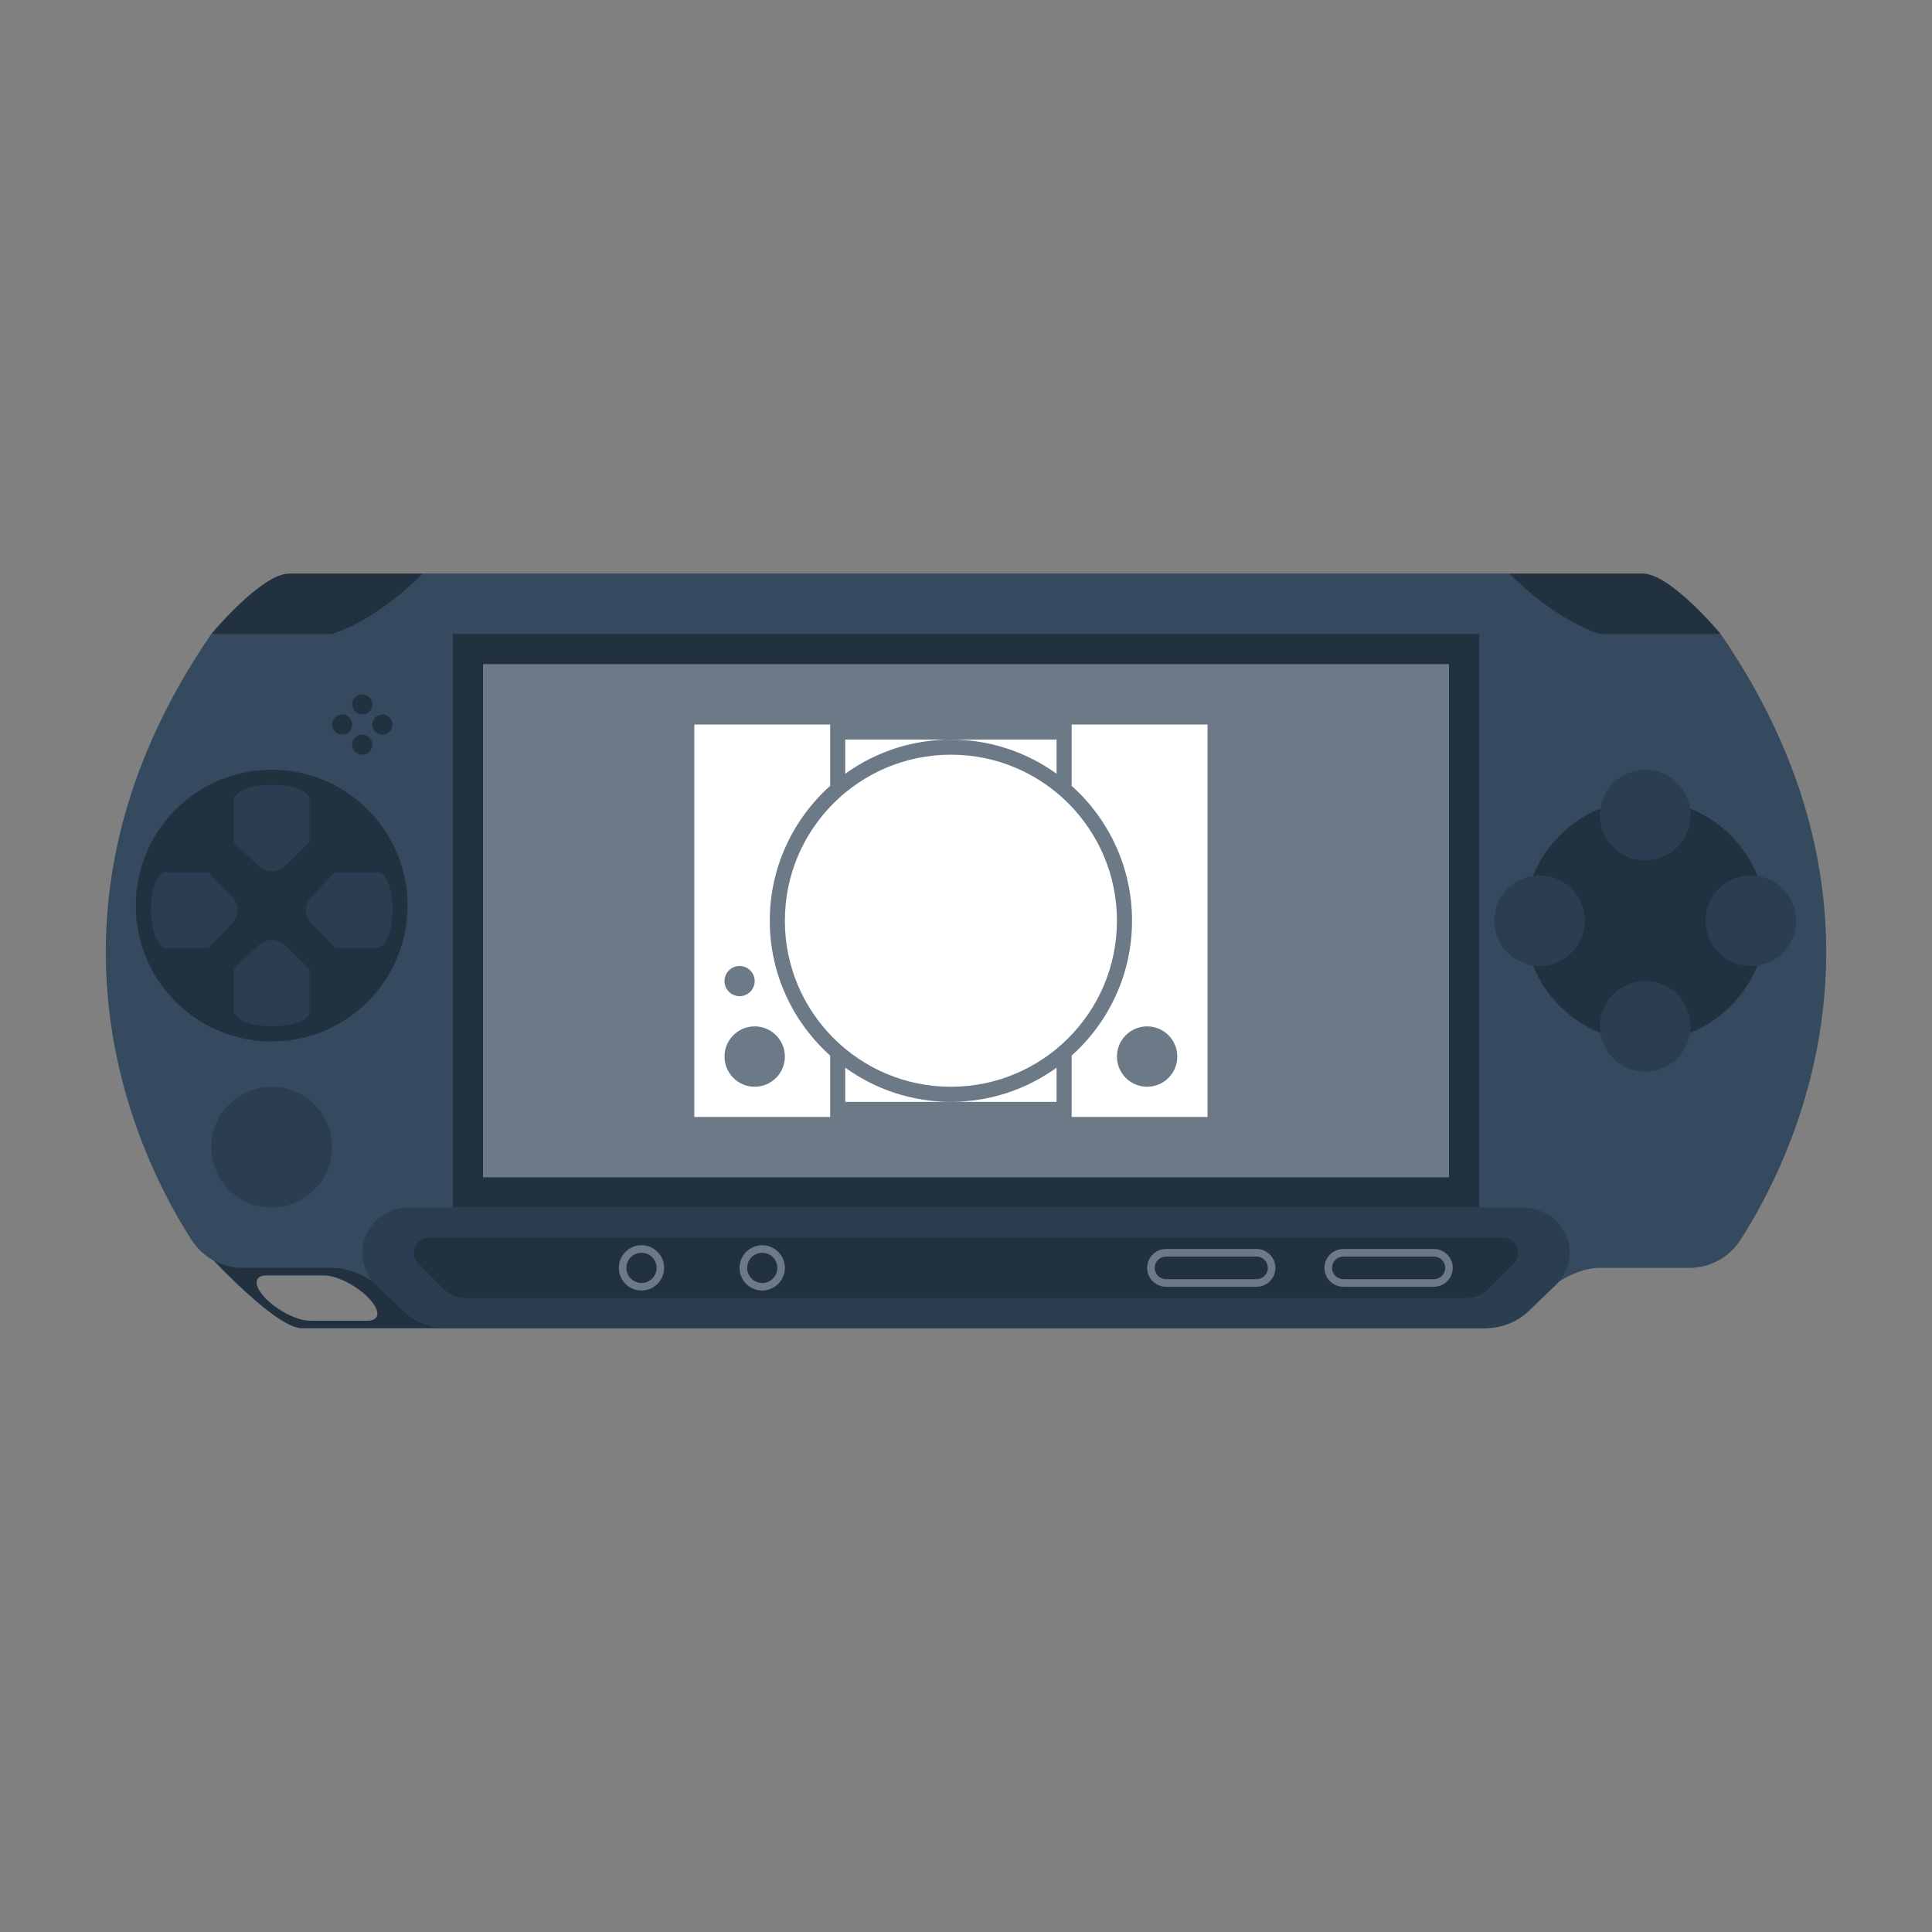 <svg enable-background="new 0 0 256 256" viewBox="0 0 256 256" xmlns="http://www.w3.org/2000/svg"><rect x="0" y="0" width="256" height="256" fill="#808080" stroke="none"/><path d="m228 84s-6.643-8-10.321-8h-1.679-16v8 4z" fill="#223140"/><path d="m40 76h-1.679c-3.678 0-10.321 8-10.321 8l28 4v-4-8z" fill="#223140"/><path d="m52 168-26.5-4s10.585 12 14.5 12h24s-8.322-8-12-8zm-3.305 7h-7.631c-1.676 0-4.325-1.344-5.915-3-1.591-1.656-1.521-3 .155-3h7.631c1.677 0 4.326 1.344 5.917 3 1.589 1.656 1.521 3-.157 3z" fill="#223140"/><path d="m228 84h-16s-5.414-1.414-12-8h-144c-6.586 6.586-12 8-12 8h-16c-25.682 37.428-9.442 69.716-2.603 80.322 1.477 2.291 4.007 3.678 6.733 3.678h11.87c3.829 0 7.581 3.158 9.843 5.508 1.525 1.584 3.612 2.502 5.81 2.502h136.694c2.199 0 4.286-.917 5.811-2.502 2.262-2.35 6.013-5.508 9.843-5.508h11.87c2.726 0 5.256-1.386 6.733-3.678 6.838-10.606 23.078-42.894-2.604-80.322z" fill="#35495f"/><circle cx="36" cy="120" fill="#223140" r="18"/><path d="m44 152c0 4.418-3.582 8-8 8-4.419 0-8-3.582-8-8s3.582-8 8-8 8 3.582 8 8z" fill="#2b3e51"/><circle cx="218" cy="122" fill="#223140" r="16"/><circle cx="218" cy="108" fill="#2b3e51" r="6"/><circle cx="218" cy="136" fill="#2b3e51" r="6"/><circle cx="204" cy="122" fill="#2b3e51" r="6"/><circle cx="232" cy="122" fill="#2b3e51" r="6"/><path d="m60 84h136v76h-136z" fill="#223140"/><path d="m52 120.53c0-2.457-.687-4.484-1.584-4.88v-.083h-6.019l-2.957 3.063s-2.059 1.847 0 3.907l2.957 3.061h6.019v-.189c.897-.394 1.584-2.42 1.584-4.879z" fill="#2b3e51"/><path d="m20 120.53c0-2.457.685-4.484 1.584-4.88v-.083h6.019l2.956 3.063s2.059 1.847 0 3.907l-2.956 3.061h-6.019v-.189c-.899-.394-1.584-2.42-1.584-4.879z" fill="#2b3e51"/><path d="m36.052 136c2.458 0 4.485-.687 4.88-1.584h.084v-6.02l-3.063-2.956s-1.848-2.059-3.907 0l-3.063 2.956v6.02h.189c.395.897 2.421 1.584 4.88 1.584z" fill="#2b3e51"/><path d="m36.052 104c2.458 0 4.485.687 4.88 1.584h.084v6.02l-3.063 2.956s-1.848 2.059-3.907 0l-3.063-2.956v-6.02h.189c.395-.897 2.421-1.584 4.88-1.584z" fill="#2b3e51"/><path d="m64 88h128v68h-128z" fill="#6c7a88"/><path d="m201.777 160h-147.554c-2.525 0-4.78 1.454-5.746 3.704s-.437 4.817 1.348 6.539l3.539 3.414c1.566 1.511 3.649 2.343 5.864 2.343h137.544c2.215 0 4.298-.832 5.864-2.343l3.539-3.414c1.785-1.722 2.314-4.289 1.348-6.539s-3.221-3.704-5.746-3.704z" fill="#2b3e51"/><path d="m194.343 172h-132.686c-1.061 0-2.078-.421-2.828-1.172l-3.414-3.414c-1.26-1.26-.368-3.414 1.414-3.414h142.343c1.782 0 2.674 2.154 1.414 3.414l-3.414 3.414c-.751.751-1.768 1.172-2.829 1.172z" fill="#223140"/><path d="m190 170.5h-12c-1.379 0-2.5-1.121-2.5-2.5s1.121-2.5 2.5-2.5h12c1.379 0 2.5 1.121 2.5 2.5s-1.121 2.5-2.5 2.5zm-12-4c-.827 0-1.5.673-1.5 1.5s.673 1.5 1.5 1.5h12c.827 0 1.5-.673 1.5-1.5s-.673-1.5-1.5-1.5z" fill="#6c7a88"/><path d="m166.5 170.5h-12c-1.379 0-2.5-1.121-2.5-2.5s1.121-2.5 2.5-2.5h12c1.379 0 2.5 1.121 2.5 2.5s-1.121 2.5-2.5 2.5zm-12-4c-.827 0-1.5.673-1.5 1.5s.673 1.5 1.5 1.5h12c.827 0 1.5-.673 1.5-1.5s-.673-1.5-1.5-1.5z" fill="#6c7a88"/><path d="m85 166c1.105 0 2 .895 2 2s-.895 2-2 2-2-.895-2-2 .895-2 2-2m0-1c-1.654 0-3 1.346-3 3s1.346 3 3 3 3-1.346 3-3-1.346-3-3-3z" fill="#6c7a88"/><path d="m101 166c1.105 0 2 .895 2 2s-.895 2-2 2-2-.895-2-2 .895-2 2-2m0-1c-1.654 0-3 1.346-3 3s1.346 3 3 3 3-1.346 3-3-1.346-3-3-3z" fill="#6c7a88"/><circle cx="48" cy="93.333" fill="#223140" r="1.333"/><circle cx="50.667" cy="96" fill="#223140" r="1.333"/><circle cx="45.333" cy="96" fill="#223140" r="1.333"/><circle cx="48" cy="98.667" fill="#223140" r="1.333"/><g fill="#fff"><circle cx="126" cy="122" r="22"/><path d="m126 98h-14v4.525c3.944-2.843 8.778-4.525 14-4.525z"/><path d="m140 98h-14c5.222 0 10.056 1.682 14 4.525z"/><path d="m142 96v8.131c4.906 4.397 8 10.778 8 17.869s-3.094 13.472-8 17.869v8.131h18v-52zm10 48c-2.209 0-4-1.791-4-4s1.791-4 4-4 4 1.791 4 4-1.791 4-4 4z"/><path d="m126 146h14v-4.525c-3.944 2.843-8.778 4.525-14 4.525z"/><path d="m112 146h14c-5.222 0-10.056-1.682-14-4.525z"/><path d="m110 104.131v-8.131h-18v52h18v-8.131c-4.906-4.397-8-10.778-8-17.869s3.094-13.472 8-17.869zm-12 23.869c1.105 0 2 .895 2 2s-.895 2-2 2-2-.895-2-2 .895-2 2-2zm6 12c0 2.209-1.791 4-4 4s-4-1.791-4-4 1.791-4 4-4 4 1.791 4 4z"/></g></svg>
